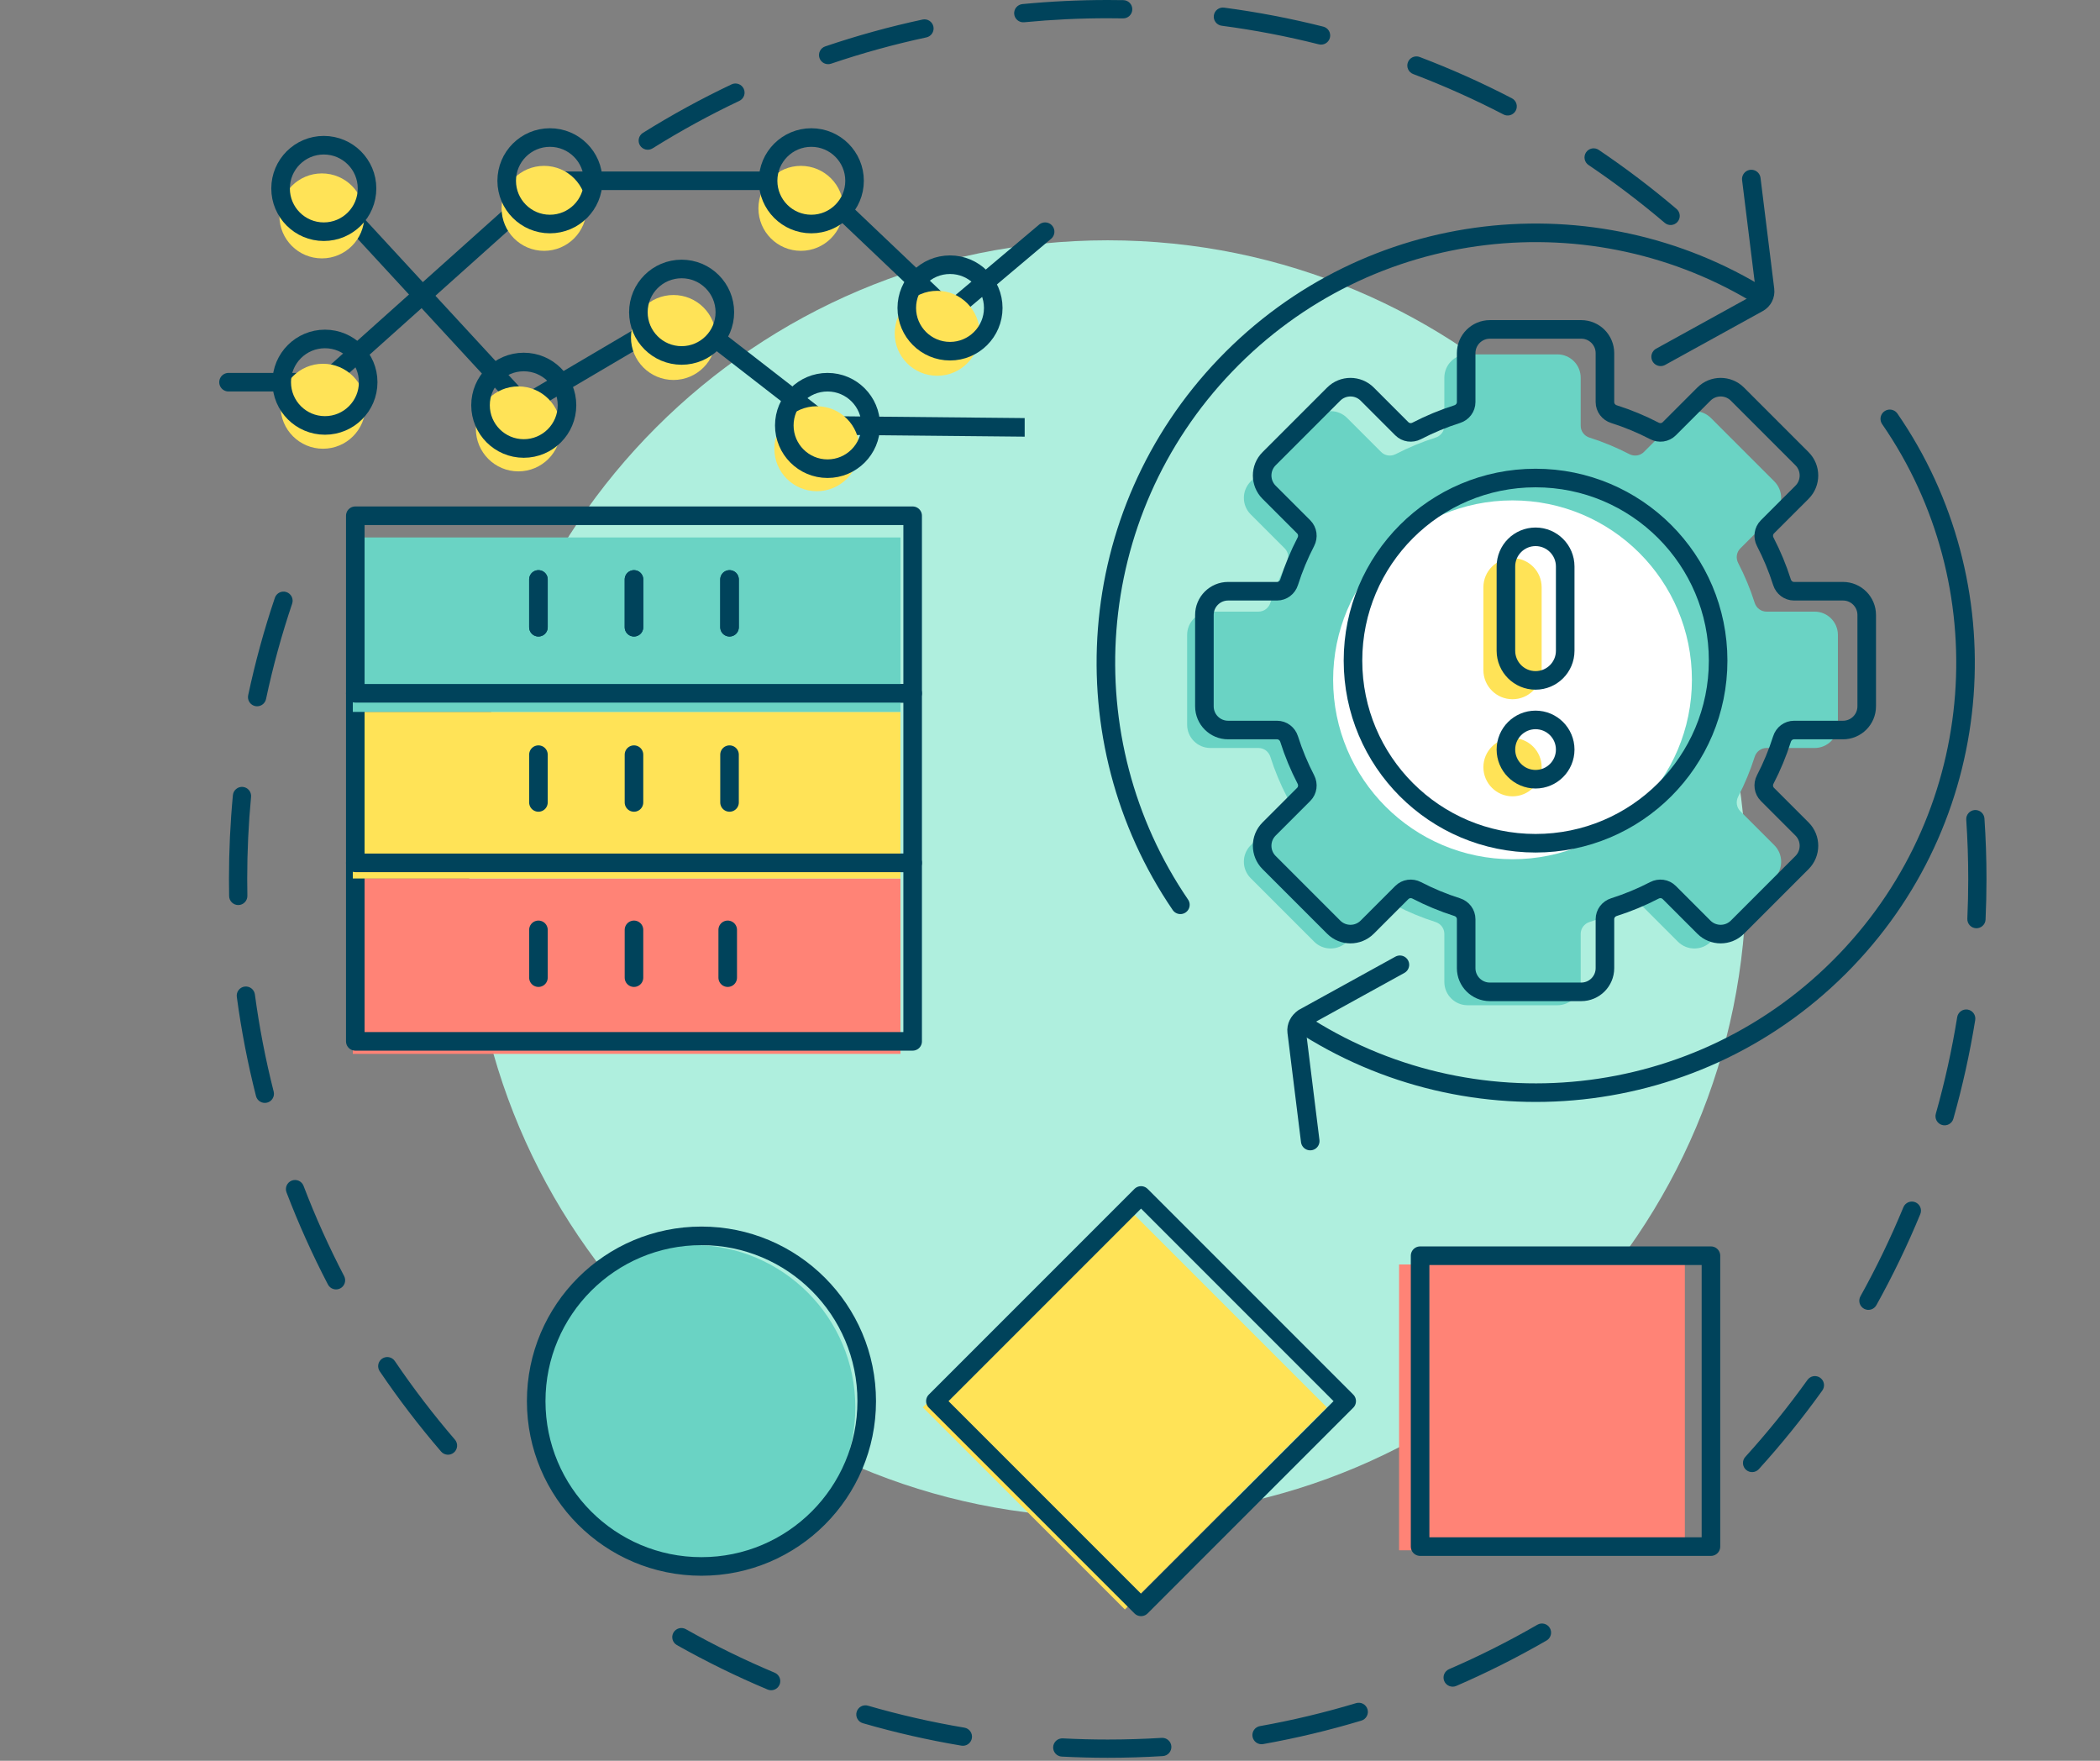 <svg xmlns="http://www.w3.org/2000/svg" xmlns:xlink="http://www.w3.org/1999/xlink" width="940" zoomAndPan="magnify" viewBox="0 0 705 591" height="788" preserveAspectRatio="xMidYMid meet" version="1.0"><rect x="0" y="0" width="705" height="591" fill="#808080" stroke="none"/><defs><clipPath id="4697b7b7f2"><path d="M 225 544 L 520.727 544 L 520.727 589.992 L 225 589.992 Z M 225 544 " clip-rule="nonzero"/></clipPath><clipPath id="b53ed63de7"><path d="M 585 271.668 L 666.891 271.668 L 666.891 495 L 585 495 Z M 585 271.668 " clip-rule="nonzero"/></clipPath><clipPath id="438d0abf0b"><path d="M 71.668 69 L 344 69 L 344 155 L 71.668 155 Z M 71.668 69 " clip-rule="nonzero"/></clipPath></defs><path fill="#00435b" d="M 152.723 483.211 C 145.488 474.797 138.766 466.004 132.547 456.828 C 132.32 456.492 132.035 456.211 131.695 455.988 C 131.359 455.766 130.988 455.617 130.59 455.539 C 130.191 455.461 129.793 455.465 129.395 455.547 C 128.996 455.629 128.629 455.785 128.293 456.012 C 127.957 456.238 127.68 456.523 127.453 456.863 C 127.23 457.199 127.082 457.57 127.004 457.969 C 126.926 458.367 126.93 458.766 127.012 459.164 C 127.094 459.562 127.25 459.93 127.477 460.266 C 133.824 469.633 140.691 478.613 148.078 487.203 C 148.34 487.512 148.656 487.758 149.02 487.941 C 149.379 488.121 149.766 488.23 150.168 488.262 C 150.574 488.289 150.969 488.242 151.355 488.117 C 151.742 487.988 152.09 487.793 152.395 487.527 C 152.703 487.266 152.949 486.949 153.133 486.586 C 153.316 486.227 153.422 485.84 153.453 485.438 C 153.484 485.031 153.438 484.637 153.309 484.25 C 153.184 483.863 152.988 483.52 152.723 483.211 Z M 115.527 428.312 C 110.402 418.473 105.859 408.379 101.906 398.027 C 101.762 397.648 101.551 397.312 101.27 397.016 C 100.992 396.719 100.668 396.488 100.297 396.324 C 99.926 396.16 99.539 396.07 99.133 396.059 C 98.727 396.047 98.332 396.113 97.953 396.258 C 97.574 396.402 97.238 396.617 96.941 396.895 C 96.645 397.176 96.414 397.5 96.25 397.871 C 96.086 398.238 95.996 398.629 95.984 399.035 C 95.973 399.441 96.039 399.832 96.184 400.211 C 100.223 410.785 104.859 421.094 110.098 431.145 C 110.285 431.504 110.535 431.812 110.844 432.074 C 111.156 432.336 111.508 432.527 111.895 432.648 C 112.281 432.77 112.676 432.812 113.082 432.777 C 113.484 432.742 113.867 432.633 114.227 432.441 C 114.59 432.254 114.898 432.008 115.16 431.695 C 115.422 431.383 115.613 431.035 115.734 430.648 C 115.855 430.258 115.898 429.863 115.863 429.457 C 115.828 429.055 115.715 428.672 115.527 428.312 Z M 91.875 366.371 C 89.148 355.641 87.047 344.773 85.57 333.77 C 85.516 333.367 85.387 332.992 85.184 332.641 C 84.98 332.289 84.715 331.988 84.395 331.742 C 84.07 331.496 83.715 331.32 83.32 331.219 C 82.93 331.113 82.531 331.086 82.129 331.141 C 81.727 331.195 81.348 331.324 80.996 331.527 C 80.645 331.734 80.348 331.996 80.102 332.32 C 79.855 332.641 79.68 333 79.574 333.391 C 79.473 333.785 79.445 334.184 79.5 334.586 C 81.008 345.82 83.152 356.918 85.941 367.883 C 86.039 368.273 86.211 368.633 86.453 368.961 C 86.699 369.285 86.992 369.551 87.344 369.758 C 87.691 369.965 88.066 370.098 88.469 370.156 C 88.871 370.215 89.27 370.195 89.664 370.094 C 90.055 369.996 90.414 369.824 90.742 369.582 C 91.066 369.336 91.332 369.043 91.539 368.691 C 91.75 368.344 91.883 367.969 91.941 367.566 C 91.996 367.164 91.977 366.766 91.875 366.371 Z M 83.047 300.656 C 83.008 298.77 82.992 296.883 82.992 294.996 C 82.992 285.77 83.422 276.594 84.285 267.461 C 84.324 267.059 84.285 266.66 84.164 266.273 C 84.047 265.887 83.855 265.535 83.598 265.223 C 83.34 264.91 83.031 264.656 82.672 264.469 C 82.312 264.277 81.93 264.164 81.527 264.125 C 81.121 264.086 80.727 264.125 80.336 264.246 C 79.949 264.367 79.598 264.555 79.285 264.812 C 78.973 265.074 78.719 265.383 78.531 265.742 C 78.34 266.098 78.227 266.48 78.188 266.887 C 77.305 276.207 76.867 285.578 76.867 294.996 C 76.867 296.922 76.883 298.848 76.922 300.773 C 76.93 301.18 77.016 301.566 77.176 301.941 C 77.34 302.312 77.566 302.637 77.859 302.922 C 78.152 303.203 78.488 303.418 78.867 303.566 C 79.242 303.715 79.637 303.785 80.043 303.777 C 80.449 303.77 80.836 303.684 81.211 303.52 C 81.582 303.355 81.91 303.129 82.191 302.836 C 82.473 302.543 82.688 302.207 82.836 301.832 C 82.984 301.453 83.055 301.062 83.047 300.656 Z M 89.309 234.637 C 91.613 223.789 94.539 213.113 98.082 202.609 C 98.211 202.227 98.262 201.828 98.234 201.426 C 98.207 201.02 98.102 200.637 97.922 200.27 C 97.742 199.906 97.5 199.59 97.191 199.324 C 96.887 199.059 96.543 198.859 96.156 198.73 C 95.773 198.598 95.379 198.547 94.973 198.574 C 94.566 198.602 94.184 198.707 93.816 198.887 C 93.453 199.066 93.141 199.309 92.871 199.617 C 92.605 199.922 92.406 200.266 92.277 200.652 C 88.656 211.379 85.672 222.281 83.316 233.363 C 83.23 233.758 83.227 234.156 83.301 234.559 C 83.375 234.957 83.52 235.328 83.742 235.668 C 83.965 236.008 84.242 236.293 84.578 236.523 C 84.91 236.754 85.277 236.91 85.676 236.996 C 86.07 237.078 86.469 237.086 86.871 237.012 C 87.27 236.938 87.637 236.789 87.98 236.566 C 88.32 236.348 88.605 236.066 88.836 235.734 C 89.066 235.398 89.223 235.031 89.309 234.637 Z M 89.309 234.637 " fill-opacity="1" fill-rule="nonzero"/><g clip-path="url(#4697b7b7f2)"><path fill="#00435b" d="M 516.129 545.332 C 506.52 550.883 496.629 555.855 486.461 560.254 C 486.09 560.414 485.762 560.641 485.48 560.934 C 485.195 561.223 484.98 561.559 484.832 561.934 C 484.68 562.312 484.609 562.703 484.617 563.109 C 484.621 563.516 484.707 563.906 484.867 564.277 C 485.027 564.652 485.254 564.98 485.547 565.262 C 485.836 565.547 486.172 565.762 486.551 565.91 C 486.926 566.059 487.32 566.133 487.727 566.125 C 488.133 566.121 488.52 566.035 488.895 565.875 C 499.277 561.383 509.379 556.305 519.195 550.637 C 519.547 550.434 519.844 550.172 520.094 549.848 C 520.34 549.527 520.516 549.168 520.621 548.777 C 520.727 548.387 520.75 547.988 520.699 547.586 C 520.645 547.184 520.516 546.805 520.312 546.453 C 520.109 546.102 519.848 545.801 519.527 545.555 C 519.203 545.309 518.848 545.133 518.453 545.027 C 518.062 544.922 517.664 544.895 517.262 544.949 C 516.859 545 516.48 545.129 516.129 545.332 Z M 455.27 571.648 C 444.66 574.844 433.895 577.414 422.969 579.363 C 422.57 579.434 422.199 579.578 421.859 579.797 C 421.516 580.016 421.227 580.293 420.996 580.625 C 420.766 580.961 420.605 581.324 420.516 581.723 C 420.43 582.117 420.422 582.516 420.492 582.914 C 420.566 583.316 420.711 583.688 420.93 584.027 C 421.148 584.371 421.426 584.656 421.758 584.891 C 422.09 585.121 422.457 585.281 422.852 585.367 C 423.25 585.457 423.648 585.465 424.047 585.395 C 435.203 583.402 446.199 580.777 457.035 577.516 C 457.426 577.398 457.777 577.211 458.094 576.953 C 458.406 576.695 458.66 576.387 458.852 576.031 C 459.043 575.672 459.16 575.293 459.203 574.887 C 459.242 574.484 459.203 574.086 459.086 573.699 C 458.969 573.309 458.781 572.957 458.527 572.645 C 458.27 572.328 457.961 572.074 457.605 571.883 C 457.246 571.691 456.863 571.574 456.461 571.535 C 456.055 571.492 455.66 571.531 455.27 571.648 Z M 389.996 583.309 C 383.973 583.68 377.938 583.867 371.879 583.867 C 366.832 583.867 361.801 583.738 356.777 583.477 C 356.371 583.457 355.977 583.516 355.594 583.652 C 355.211 583.785 354.871 583.992 354.57 584.262 C 354.266 584.535 354.027 584.855 353.855 585.219 C 353.68 585.586 353.582 585.973 353.562 586.379 C 353.539 586.785 353.598 587.18 353.734 587.562 C 353.871 587.945 354.074 588.285 354.344 588.59 C 354.617 588.891 354.938 589.129 355.305 589.301 C 355.672 589.477 356.059 589.574 356.461 589.594 C 361.59 589.859 366.73 589.992 371.879 589.992 C 378.062 589.992 384.227 589.801 390.371 589.422 C 390.777 589.395 391.164 589.293 391.527 589.117 C 391.895 588.938 392.211 588.695 392.48 588.391 C 392.746 588.086 392.949 587.742 393.082 587.359 C 393.211 586.977 393.266 586.582 393.242 586.176 C 393.215 585.77 393.113 585.383 392.938 585.02 C 392.758 584.656 392.516 584.336 392.211 584.07 C 391.906 583.801 391.562 583.598 391.18 583.469 C 390.793 583.336 390.398 583.281 389.996 583.309 Z M 323.762 579.879 C 312.816 578.043 302.023 575.586 291.383 572.504 C 290.992 572.391 290.594 572.355 290.191 572.402 C 289.789 572.445 289.406 572.566 289.051 572.762 C 288.695 572.961 288.391 573.215 288.137 573.535 C 287.883 573.852 287.699 574.203 287.59 574.594 C 287.477 574.984 287.441 575.383 287.484 575.785 C 287.531 576.188 287.652 576.566 287.848 576.926 C 288.043 577.281 288.301 577.586 288.617 577.84 C 288.934 578.09 289.289 578.273 289.68 578.387 C 300.547 581.535 311.57 584.043 322.75 585.918 C 323.148 585.984 323.547 585.973 323.941 585.883 C 324.34 585.793 324.703 585.629 325.031 585.391 C 325.363 585.156 325.637 584.867 325.852 584.523 C 326.066 584.176 326.207 583.805 326.277 583.406 C 326.344 583.004 326.332 582.605 326.238 582.211 C 326.148 581.812 325.984 581.449 325.75 581.121 C 325.512 580.789 325.223 580.516 324.879 580.301 C 324.535 580.086 324.16 579.945 323.762 579.879 Z M 260.074 561.438 C 249.859 557.145 239.918 552.277 230.25 546.828 C 229.895 546.629 229.516 546.504 229.113 546.457 C 228.711 546.406 228.312 546.438 227.922 546.547 C 227.531 546.656 227.176 546.836 226.855 547.086 C 226.535 547.336 226.277 547.641 226.078 547.992 C 225.879 548.348 225.754 548.727 225.703 549.129 C 225.656 549.531 225.688 549.93 225.797 550.32 C 225.906 550.711 226.086 551.066 226.336 551.387 C 226.586 551.707 226.887 551.965 227.242 552.164 C 237.113 557.727 247.266 562.703 257.699 567.086 C 258.074 567.242 258.465 567.32 258.871 567.324 C 259.277 567.324 259.668 567.25 260.043 567.098 C 260.418 566.941 260.754 566.723 261.039 566.438 C 261.328 566.152 261.551 565.82 261.711 565.445 C 261.867 565.074 261.945 564.684 261.949 564.277 C 261.949 563.871 261.875 563.48 261.723 563.102 C 261.566 562.727 261.348 562.395 261.062 562.105 C 260.777 561.816 260.445 561.594 260.074 561.438 Z M 260.074 561.438 " fill-opacity="1" fill-rule="nonzero"/></g><g clip-path="url(#b53ed63de7)"><path fill="#00435b" d="M 660.098 275.148 C 660.543 281.742 660.766 288.359 660.766 294.996 C 660.766 299.461 660.664 303.914 660.465 308.359 C 660.445 308.766 660.504 309.16 660.645 309.543 C 660.781 309.926 660.988 310.266 661.262 310.566 C 661.535 310.863 661.855 311.102 662.223 311.273 C 662.59 311.445 662.977 311.543 663.383 311.559 C 663.789 311.578 664.184 311.52 664.566 311.379 C 664.945 311.242 665.289 311.035 665.586 310.762 C 665.887 310.488 666.125 310.168 666.297 309.801 C 666.469 309.434 666.562 309.047 666.582 308.641 C 666.789 304.102 666.891 299.555 666.891 294.996 C 666.891 288.219 666.664 281.465 666.207 274.734 C 666.18 274.328 666.078 273.941 665.895 273.578 C 665.715 273.215 665.473 272.898 665.168 272.633 C 664.859 272.367 664.516 272.168 664.129 272.039 C 663.746 271.906 663.352 271.855 662.945 271.883 C 662.539 271.91 662.156 272.016 661.793 272.195 C 661.426 272.375 661.113 272.621 660.844 272.926 C 660.578 273.23 660.379 273.578 660.25 273.961 C 660.121 274.348 660.07 274.742 660.098 275.148 Z M 657.059 341.395 C 655.289 352.352 652.898 363.16 649.883 373.816 C 649.773 374.207 649.738 374.605 649.789 375.008 C 649.836 375.41 649.957 375.789 650.156 376.145 C 650.355 376.5 650.613 376.805 650.93 377.055 C 651.25 377.305 651.605 377.488 651.996 377.598 C 652.387 377.707 652.781 377.742 653.188 377.691 C 653.59 377.645 653.969 377.523 654.324 377.324 C 654.68 377.125 654.98 376.867 655.234 376.551 C 655.484 376.23 655.664 375.875 655.777 375.484 C 658.855 364.602 661.301 353.562 663.109 342.371 C 663.172 341.973 663.156 341.574 663.062 341.18 C 662.969 340.785 662.805 340.422 662.566 340.094 C 662.328 339.762 662.039 339.492 661.691 339.277 C 661.348 339.066 660.973 338.926 660.57 338.859 C 660.172 338.797 659.773 338.812 659.379 338.906 C 658.984 338.996 658.621 339.164 658.289 339.402 C 657.961 339.641 657.691 339.93 657.477 340.277 C 657.266 340.621 657.125 340.996 657.059 341.395 Z M 639.004 405.191 C 634.773 415.43 629.965 425.402 624.574 435.102 C 624.379 435.453 624.254 435.836 624.211 436.238 C 624.164 436.641 624.195 437.039 624.309 437.43 C 624.418 437.82 624.602 438.172 624.852 438.492 C 625.105 438.809 625.41 439.066 625.766 439.266 C 626.121 439.461 626.5 439.582 626.902 439.629 C 627.305 439.676 627.703 439.645 628.094 439.531 C 628.484 439.422 628.84 439.238 629.156 438.984 C 629.473 438.734 629.73 438.43 629.93 438.074 C 635.434 428.168 640.348 417.988 644.664 407.527 C 644.82 407.152 644.898 406.762 644.898 406.355 C 644.898 405.949 644.82 405.559 644.664 405.184 C 644.508 404.809 644.285 404.48 644 404.191 C 643.711 403.906 643.379 403.684 643.004 403.531 C 642.629 403.375 642.238 403.297 641.832 403.297 C 641.426 403.297 641.035 403.375 640.66 403.531 C 640.285 403.688 639.953 403.91 639.668 404.195 C 639.379 404.484 639.16 404.816 639.004 405.191 Z M 606.801 463.152 C 600.344 472.16 593.387 480.77 585.934 488.988 C 585.66 489.289 585.453 489.633 585.316 490.012 C 585.18 490.395 585.121 490.789 585.141 491.195 C 585.16 491.602 585.258 491.988 585.434 492.355 C 585.605 492.723 585.844 493.043 586.145 493.316 C 586.445 493.586 586.785 493.793 587.168 493.93 C 587.551 494.066 587.945 494.125 588.352 494.105 C 588.758 494.086 589.145 493.988 589.512 493.816 C 589.879 493.641 590.195 493.406 590.469 493.105 C 598.082 484.711 605.184 475.918 611.777 466.723 C 612.016 466.391 612.18 466.031 612.273 465.633 C 612.363 465.238 612.379 464.84 612.312 464.441 C 612.246 464.039 612.105 463.668 611.891 463.32 C 611.676 462.977 611.406 462.688 611.074 462.449 C 610.746 462.211 610.383 462.047 609.988 461.957 C 609.59 461.863 609.191 461.852 608.793 461.914 C 608.391 461.98 608.02 462.121 607.672 462.336 C 607.328 462.551 607.039 462.824 606.801 463.152 Z M 606.801 463.152 " fill-opacity="1" fill-rule="nonzero"/></g><path fill="#00435b" d="M 219.082 49.793 C 228.496 43.914 238.207 38.602 248.215 33.855 C 248.582 33.68 248.902 33.441 249.176 33.141 C 249.449 32.84 249.652 32.5 249.789 32.117 C 249.926 31.734 249.984 31.34 249.961 30.934 C 249.941 30.527 249.844 30.141 249.672 29.773 C 249.496 29.406 249.258 29.09 248.957 28.816 C 248.656 28.543 248.316 28.34 247.934 28.203 C 247.551 28.066 247.156 28.008 246.75 28.027 C 246.344 28.047 245.957 28.145 245.59 28.32 C 235.367 33.168 225.449 38.594 215.836 44.598 C 215.492 44.812 215.203 45.086 214.965 45.418 C 214.73 45.746 214.566 46.109 214.477 46.504 C 214.383 46.902 214.371 47.301 214.438 47.699 C 214.504 48.102 214.645 48.473 214.859 48.816 C 215.078 49.164 215.348 49.453 215.68 49.688 C 216.012 49.926 216.375 50.09 216.77 50.18 C 217.164 50.27 217.562 50.285 217.965 50.215 C 218.363 50.148 218.738 50.008 219.082 49.793 Z M 278.992 21.383 C 289.488 17.82 300.16 14.875 311.004 12.551 C 311.402 12.465 311.766 12.309 312.102 12.074 C 312.438 11.844 312.715 11.559 312.934 11.219 C 313.152 10.879 313.301 10.508 313.375 10.109 C 313.449 9.707 313.441 9.309 313.355 8.914 C 313.27 8.516 313.113 8.148 312.883 7.816 C 312.652 7.48 312.367 7.203 312.023 6.984 C 311.684 6.762 311.312 6.617 310.914 6.543 C 310.516 6.469 310.117 6.477 309.719 6.562 C 298.645 8.938 287.746 11.941 277.023 15.582 C 276.641 15.711 276.293 15.91 275.988 16.18 C 275.684 16.445 275.441 16.762 275.262 17.125 C 275.082 17.488 274.98 17.875 274.953 18.281 C 274.926 18.684 274.977 19.082 275.109 19.465 C 275.238 19.848 275.438 20.195 275.707 20.5 C 275.973 20.805 276.289 21.047 276.652 21.227 C 277.016 21.406 277.402 21.512 277.809 21.535 C 278.211 21.562 278.609 21.512 278.992 21.383 Z M 343.824 7.469 C 353.129 6.574 362.48 6.125 371.879 6.125 L 377.043 6.172 C 377.449 6.176 377.84 6.102 378.215 5.949 C 378.594 5.797 378.926 5.578 379.215 5.293 C 379.504 5.008 379.73 4.68 379.887 4.305 C 380.047 3.93 380.129 3.539 380.133 3.133 C 380.137 2.727 380.059 2.336 379.91 1.961 C 379.758 1.586 379.539 1.25 379.254 0.961 C 378.969 0.672 378.641 0.449 378.266 0.289 C 377.891 0.129 377.5 0.051 377.094 0.047 L 371.879 0 C 362.285 0 352.734 0.457 343.234 1.371 C 342.832 1.41 342.449 1.527 342.09 1.719 C 341.734 1.91 341.426 2.16 341.164 2.473 C 340.906 2.785 340.719 3.137 340.602 3.527 C 340.48 3.914 340.441 4.312 340.48 4.715 C 340.52 5.121 340.633 5.5 340.824 5.859 C 341.016 6.219 341.27 6.527 341.582 6.785 C 341.895 7.043 342.246 7.23 342.633 7.352 C 343.023 7.469 343.418 7.508 343.824 7.469 Z M 410.137 8.637 C 421.145 10.09 432.016 12.172 442.754 14.883 C 443.148 14.98 443.543 15 443.945 14.941 C 444.348 14.883 444.723 14.75 445.07 14.543 C 445.422 14.332 445.715 14.066 445.957 13.742 C 446.203 13.414 446.371 13.055 446.473 12.66 C 446.57 12.266 446.59 11.871 446.531 11.469 C 446.473 11.066 446.34 10.691 446.133 10.34 C 445.922 9.992 445.656 9.699 445.332 9.457 C 445.004 9.211 444.645 9.043 444.25 8.941 C 433.285 6.176 422.18 4.051 410.941 2.562 C 410.539 2.512 410.141 2.535 409.746 2.641 C 409.355 2.746 409 2.922 408.676 3.168 C 408.352 3.414 408.09 3.715 407.887 4.066 C 407.684 4.418 407.555 4.797 407.504 5.199 C 407.449 5.602 407.477 5.996 407.578 6.391 C 407.684 6.781 407.859 7.141 408.109 7.461 C 408.355 7.785 408.652 8.047 409.004 8.25 C 409.355 8.453 409.734 8.582 410.137 8.637 Z M 474.43 24.855 C 484.785 28.789 494.891 33.309 504.738 38.418 C 505.098 38.605 505.48 38.719 505.887 38.754 C 506.293 38.789 506.688 38.742 507.074 38.621 C 507.461 38.5 507.809 38.305 508.121 38.043 C 508.434 37.781 508.68 37.473 508.867 37.113 C 509.055 36.75 509.168 36.367 509.199 35.965 C 509.234 35.559 509.191 35.164 509.07 34.777 C 508.945 34.391 508.754 34.039 508.492 33.73 C 508.23 33.418 507.922 33.168 507.559 32.984 C 497.5 27.766 487.184 23.145 476.602 19.129 C 476.223 18.984 475.832 18.918 475.426 18.93 C 475.02 18.941 474.629 19.031 474.262 19.195 C 473.891 19.363 473.566 19.594 473.285 19.891 C 473.008 20.188 472.797 20.523 472.652 20.902 C 472.508 21.281 472.441 21.676 472.453 22.082 C 472.465 22.488 472.555 22.875 472.723 23.246 C 472.887 23.617 473.121 23.941 473.414 24.219 C 473.711 24.5 474.047 24.711 474.43 24.855 Z M 533.289 55.387 C 542.168 61.379 550.695 67.852 558.871 74.797 C 559.18 75.059 559.527 75.254 559.914 75.379 C 560.301 75.504 560.695 75.551 561.102 75.516 C 561.508 75.484 561.891 75.375 562.25 75.188 C 562.613 75.004 562.926 74.758 563.188 74.445 C 563.449 74.137 563.645 73.789 563.77 73.402 C 563.895 73.016 563.941 72.621 563.906 72.215 C 563.875 71.812 563.766 71.43 563.578 71.066 C 563.395 70.707 563.148 70.395 562.836 70.129 C 554.492 63.035 545.785 56.43 536.715 50.309 C 536.379 50.082 536.012 49.926 535.613 49.848 C 535.215 49.766 534.816 49.762 534.418 49.84 C 534.02 49.918 533.652 50.07 533.312 50.293 C 532.973 50.516 532.691 50.797 532.465 51.133 C 532.234 51.469 532.082 51.836 532 52.234 C 531.918 52.633 531.918 53.031 531.996 53.43 C 532.07 53.828 532.223 54.199 532.445 54.535 C 532.672 54.875 532.953 55.16 533.289 55.387 Z M 533.289 55.387 " fill-opacity="1" fill-rule="nonzero"/><path fill="#afefde" d="M 586.234 294.996 C 586.234 413.371 490.262 509.336 371.879 509.336 C 253.492 509.336 157.523 413.371 157.523 294.996 C 157.523 176.617 253.492 80.656 371.879 80.656 C 490.262 80.656 586.234 176.617 586.234 294.996 " fill-opacity="1" fill-rule="nonzero"/><path fill="#ff8376" d="M 302.301 301.438 L 302.301 353.73 L 118.449 353.73 L 118.449 294.859 L 302.301 294.859 L 302.301 301.438 " fill-opacity="1" fill-rule="nonzero"/><path stroke-linecap="round" transform="matrix(0.025, 0, 0, -0.025, 71.691, 589.992)" fill="none" stroke-linejoin="round" d="M 9387.984 11747.553 L 9387.984 9618.615 L 1903.507 9618.615 L 1903.507 12015.36 L 9387.984 12015.36 Z M 9387.984 11747.553 " stroke="#00435b" stroke-width="249.374" stroke-opacity="1" stroke-miterlimit="10"/><path fill="#ffe357" d="M 302.301 238.949 L 302.301 294.859 L 118.449 294.859 L 118.449 238.949 L 302.301 238.949 " fill-opacity="1" fill-rule="nonzero"/><path stroke-linecap="round" transform="matrix(0.025, 0, 0, -0.025, 71.691, 589.992)" fill="none" stroke-linejoin="round" d="M 9387.984 14291.561 L 9387.984 12015.36 L 1903.507 12015.36 L 1903.507 14291.561 Z M 9387.984 14291.561 " stroke="#00435b" stroke-width="249.374" stroke-opacity="1" stroke-miterlimit="10"/><path fill="#6ad3c4" d="M 118.449 238.949 L 118.449 180.395 L 302.301 180.395 L 302.301 238.949 L 118.449 238.949 " fill-opacity="1" fill-rule="nonzero"/><path stroke-linecap="round" transform="matrix(0.025, 0, 0, -0.025, 71.691, 589.992)" fill="none" stroke-linejoin="round" d="M 1903.507 14291.561 L 1903.507 16675.425 L 9387.984 16675.425 L 9387.984 14291.561 Z M 1903.507 14291.561 " stroke="#00435b" stroke-width="249.374" stroke-opacity="1" stroke-miterlimit="10"/><path stroke-linecap="round" transform="matrix(0.025, 0, 0, -0.025, 71.691, 589.992)" fill="none" stroke-linejoin="round" d="M 6928.885 15820.16 L 6928.885 15178.632 " stroke="#00435b" stroke-width="249.374" stroke-opacity="1" stroke-miterlimit="10"/><path stroke-linecap="round" transform="matrix(0.025, 0, 0, -0.025, 71.691, 589.992)" fill="none" stroke-linejoin="round" d="M 5645.746 15820.16 L 5645.746 15178.632 " stroke="#00435b" stroke-width="249.374" stroke-opacity="1" stroke-miterlimit="10"/><path stroke-linecap="round" transform="matrix(0.025, 0, 0, -0.025, 71.691, 589.992)" fill="none" stroke-linejoin="round" d="M 4362.765 15820.16 L 4362.765 15178.632 " stroke="#00435b" stroke-width="249.374" stroke-opacity="1" stroke-miterlimit="10"/><path stroke-linecap="round" transform="matrix(0.025, 0, 0, -0.025, 71.691, 589.992)" fill="none" stroke-linejoin="round" d="M 6928.885 15820.16 L 6928.885 15178.632 " stroke="#00435b" stroke-width="249.374" stroke-opacity="1" stroke-miterlimit="10"/><path stroke-linecap="round" transform="matrix(0.025, 0, 0, -0.025, 71.691, 589.992)" fill="none" stroke-linejoin="round" d="M 5645.746 15820.16 L 5645.746 15178.632 " stroke="#00435b" stroke-width="249.374" stroke-opacity="1" stroke-miterlimit="10"/><path stroke-linecap="round" transform="matrix(0.025, 0, 0, -0.025, 71.691, 589.992)" fill="none" stroke-linejoin="round" d="M 4362.765 15820.16 L 4362.765 15178.632 " stroke="#00435b" stroke-width="249.374" stroke-opacity="1" stroke-miterlimit="10"/><path stroke-linecap="round" transform="matrix(0.025, 0, 0, -0.025, 71.691, 589.992)" fill="none" stroke-linejoin="round" d="M 6928.885 13467.784 L 6928.885 12826.256 " stroke="#00435b" stroke-width="249.374" stroke-opacity="1" stroke-miterlimit="10"/><path stroke-linecap="round" transform="matrix(0.025, 0, 0, -0.025, 71.691, 589.992)" fill="none" stroke-linejoin="round" d="M 5645.746 13467.784 L 5645.746 12826.256 " stroke="#00435b" stroke-width="249.374" stroke-opacity="1" stroke-miterlimit="10"/><path stroke-linecap="round" transform="matrix(0.025, 0, 0, -0.025, 71.691, 589.992)" fill="none" stroke-linejoin="round" d="M 4362.765 13467.784 L 4362.765 12826.256 " stroke="#00435b" stroke-width="249.374" stroke-opacity="1" stroke-miterlimit="10"/><path stroke-linecap="round" transform="matrix(0.025, 0, 0, -0.025, 71.691, 589.992)" fill="none" stroke-linejoin="round" d="M 5645.746 11115.567 L 5645.746 10474.039 " stroke="#00435b" stroke-width="249.374" stroke-opacity="1" stroke-miterlimit="10"/><path stroke-linecap="round" transform="matrix(0.025, 0, 0, -0.025, 71.691, 589.992)" fill="none" stroke-linejoin="round" d="M 6904.555 11115.567 L 6904.555 10474.039 " stroke="#00435b" stroke-width="249.374" stroke-opacity="1" stroke-miterlimit="10"/><path stroke-linecap="round" transform="matrix(0.025, 0, 0, -0.025, 71.691, 589.992)" fill="none" stroke-linejoin="round" d="M 4362.765 11115.567 L 4362.765 10474.039 " stroke="#00435b" stroke-width="249.374" stroke-opacity="1" stroke-miterlimit="10"/><g clip-path="url(#438d0abf0b)"><path stroke-linecap="round" transform="matrix(0.025, 0, 0, -0.025, 71.691, 589.992)" fill="none" stroke-linejoin="round" d="M 124.699 21069.431 L 1480.512 21069.431 L 4165.738 18159.018 L 6285.487 19407.883 L 8244.942 17887.872 L 10960.542 17861.154 " stroke="#00435b" stroke-width="249.374" stroke-opacity="1" stroke-miterlimit="10"/></g><path stroke-linecap="round" transform="matrix(0.025, 0, 0, -0.025, 71.691, 589.992)" fill="none" stroke-linejoin="round" d="M 201.029 18468.332 L 1495.937 18468.332 L 4517.174 21172.642 L 8027.243 21172.642 L 9883.494 19407.883 L 11166.792 20488.971 " stroke="#00435b" stroke-width="249.374" stroke-opacity="1" stroke-miterlimit="10"/><path fill="#ffe357" d="M 122.32 72.465 C 122.32 80.34 115.938 86.723 108.059 86.723 C 100.184 86.723 93.801 80.34 93.801 72.465 C 93.801 64.59 100.184 58.203 108.059 58.203 C 115.938 58.203 122.32 64.59 122.32 72.465 " fill-opacity="1" fill-rule="nonzero"/><path stroke-linecap="round" transform="matrix(0.025, 0, 0, -0.025, 71.691, 589.992)" fill="none" stroke-linejoin="round" d="M 2061.097 21069.431 C 2061.097 20748.826 1801.257 20488.971 1480.512 20488.971 C 1159.925 20488.971 900.085 20748.826 900.085 21069.431 C 900.085 21390.036 1159.925 21650.051 1480.512 21650.051 C 1801.257 21650.051 2061.097 21390.036 2061.097 21069.431 Z M 2061.097 21069.431 " stroke="#00435b" stroke-width="249.374" stroke-opacity="1" stroke-miterlimit="10"/><path fill="#ffe357" d="M 188.281 143.953 C 188.281 151.832 181.895 158.215 174.02 158.215 C 166.145 158.215 159.758 151.832 159.758 143.953 C 159.758 136.078 166.145 129.695 174.02 129.695 C 181.895 129.695 188.281 136.078 188.281 143.953 " fill-opacity="1" fill-rule="nonzero"/><path stroke-linecap="round" transform="matrix(0.025, 0, 0, -0.025, 71.691, 589.992)" fill="none" stroke-linejoin="round" d="M 4746.324 18159.018 C 4746.324 17838.254 4486.324 17578.399 4165.738 17578.399 C 3845.152 17578.399 3585.153 17838.254 3585.153 18159.018 C 3585.153 18479.623 3845.152 18739.479 4165.738 18739.479 C 4486.324 18739.479 4746.324 18479.623 4746.324 18159.018 Z M 4746.324 18159.018 " stroke="#00435b" stroke-width="249.374" stroke-opacity="1" stroke-miterlimit="10"/><path fill="#ffe357" d="M 122.699 136.355 C 122.699 144.23 116.312 150.613 108.438 150.613 C 100.559 150.613 94.176 144.23 94.176 136.355 C 94.176 128.48 100.559 122.094 108.438 122.094 C 116.312 122.094 122.699 128.48 122.699 136.355 " fill-opacity="1" fill-rule="nonzero"/><path stroke-linecap="round" transform="matrix(0.025, 0, 0, -0.025, 71.691, 589.992)" fill="none" stroke-linejoin="round" d="M 2076.522 18468.332 C 2076.522 18147.727 1816.523 17887.872 1495.937 17887.872 C 1175.191 17887.872 915.351 18147.727 915.351 18468.332 C 915.351 18788.937 1175.191 19048.952 1495.937 19048.952 C 1816.523 19048.952 2076.522 18788.937 2076.522 18468.332 Z M 2076.522 18468.332 " stroke="#00435b" stroke-width="249.374" stroke-opacity="1" stroke-miterlimit="10"/><path fill="#ffe357" d="M 196.91 69.93 C 196.91 77.809 190.527 84.191 182.652 84.191 C 174.773 84.191 168.391 77.809 168.391 69.93 C 168.391 62.055 174.773 55.672 182.652 55.672 C 190.527 55.672 196.91 62.055 196.91 69.93 " fill-opacity="1" fill-rule="nonzero"/><path stroke-linecap="round" transform="matrix(0.025, 0, 0, -0.025, 71.691, 589.992)" fill="none" stroke-linejoin="round" d="M 5097.601 21172.642 C 5097.601 20851.878 4837.761 20592.022 4517.174 20592.022 C 4196.429 20592.022 3936.589 20851.878 3936.589 21172.642 C 3936.589 21493.247 4196.429 21753.102 4517.174 21753.102 C 4837.761 21753.102 5097.601 21493.247 5097.601 21172.642 Z M 5097.601 21172.642 " stroke="#00435b" stroke-width="249.374" stroke-opacity="1" stroke-miterlimit="10"/><path fill="#ffe357" d="M 283.137 69.93 C 283.137 77.809 276.75 84.191 268.875 84.191 C 260.996 84.191 254.613 77.809 254.613 69.93 C 254.613 62.055 260.996 55.672 268.875 55.672 C 276.75 55.672 283.137 62.055 283.137 69.93 " fill-opacity="1" fill-rule="nonzero"/><path stroke-linecap="round" transform="matrix(0.025, 0, 0, -0.025, 71.691, 589.992)" fill="none" stroke-linejoin="round" d="M 8607.828 21172.642 C 8607.828 20851.878 8347.829 20592.022 8027.243 20592.022 C 7706.498 20592.022 7446.657 20851.878 7446.657 21172.642 C 7446.657 21493.247 7706.498 21753.102 8027.243 21753.102 C 8347.829 21753.102 8607.828 21493.247 8607.828 21172.642 Z M 8607.828 21172.642 " stroke="#00435b" stroke-width="249.374" stroke-opacity="1" stroke-miterlimit="10"/><path fill="#ffe357" d="M 240.352 113.277 C 240.352 121.152 233.965 127.535 226.09 127.535 C 218.215 127.535 211.828 121.152 211.828 113.277 C 211.828 105.398 218.215 99.016 226.09 99.016 C 233.965 99.016 240.352 105.398 240.352 113.277 " fill-opacity="1" fill-rule="nonzero"/><path stroke-linecap="round" transform="matrix(0.025, 0, 0, -0.025, 71.691, 589.992)" fill="none" stroke-linejoin="round" d="M 6866.072 19407.883 C 6866.072 19087.278 6606.073 18827.422 6285.487 18827.422 C 5964.901 18827.422 5704.902 19087.278 5704.902 19407.883 C 5704.902 19728.647 5964.901 19988.502 6285.487 19988.502 C 6606.073 19988.502 6866.072 19728.647 6866.072 19407.883 Z M 6866.072 19407.883 " stroke="#00435b" stroke-width="249.374" stroke-opacity="1" stroke-miterlimit="10"/><path fill="#ffe357" d="M 328.887 111.871 C 328.887 119.746 322.5 126.129 314.625 126.129 C 306.75 126.129 300.363 119.746 300.363 111.871 C 300.363 103.992 306.75 97.609 314.625 97.609 C 322.5 97.609 328.887 103.992 328.887 111.871 " fill-opacity="1" fill-rule="nonzero"/><path stroke-linecap="round" transform="matrix(0.025, 0, 0, -0.025, 71.691, 589.992)" fill="none" stroke-linejoin="round" d="M 10470.281 19465.134 C 10470.281 19144.529 10210.281 18884.673 9889.695 18884.673 C 9569.109 18884.673 9309.11 19144.529 9309.11 19465.134 C 9309.11 19785.898 9569.109 20045.753 9889.695 20045.753 C 10210.281 20045.753 10470.281 19785.898 10470.281 19465.134 Z M 10470.281 19465.134 " stroke="#00435b" stroke-width="249.374" stroke-opacity="1" stroke-miterlimit="10"/><path fill="#ffe357" d="M 288.484 150.613 C 288.484 158.488 282.098 164.875 274.223 164.875 C 266.344 164.875 259.961 158.488 259.961 150.613 C 259.961 142.742 266.344 136.355 274.223 136.355 C 282.098 136.355 288.484 142.742 288.484 150.613 " fill-opacity="1" fill-rule="nonzero"/><path stroke-linecap="round" transform="matrix(0.025, 0, 0, -0.025, 71.691, 589.992)" fill="none" stroke-linejoin="round" d="M 8825.528 17887.872 C 8825.528 17567.266 8565.528 17307.252 8244.942 17307.252 C 7924.197 17307.252 7664.357 17567.266 7664.357 17887.872 C 7664.357 18208.318 7924.197 18468.332 8244.942 18468.332 C 8565.528 18468.332 8825.528 18208.318 8825.528 17887.872 Z M 8825.528 17887.872 " stroke="#00435b" stroke-width="249.374" stroke-opacity="1" stroke-miterlimit="10"/><path fill="#6ad3c4" d="M 406.359 251.062 L 422.504 251.062 C 424.34 251.062 425.922 252.277 426.48 254.027 C 427.949 258.66 429.809 263.121 432.012 267.375 C 432.855 269.008 432.594 270.984 431.301 272.281 L 419.879 283.703 C 416.824 286.754 416.824 291.707 419.879 294.762 L 441.188 316.07 C 444.242 319.121 449.195 319.121 452.246 316.07 L 463.664 304.648 C 464.965 303.348 466.945 303.09 468.574 303.934 C 472.828 306.141 477.289 307.996 481.922 309.469 C 483.672 310.023 484.887 311.605 484.887 313.441 L 484.887 329.586 C 484.887 333.906 488.391 337.406 492.707 337.406 L 522.84 337.406 C 527.16 337.406 530.66 333.906 530.66 329.586 L 530.66 313.441 C 530.66 311.605 531.879 310.023 533.625 309.469 C 538.262 307.996 542.723 306.141 546.977 303.934 C 548.605 303.09 550.586 303.348 551.883 304.648 L 563.301 316.07 C 566.355 319.121 571.309 319.121 574.363 316.07 L 595.672 294.762 C 598.723 291.707 598.723 286.754 595.672 283.703 L 584.25 272.281 C 582.953 270.984 582.691 269.008 583.535 267.375 C 585.742 263.121 587.598 258.66 589.07 254.027 C 589.625 252.277 591.207 251.062 593.043 251.062 L 609.188 251.062 C 613.512 251.062 617.012 247.562 617.012 243.242 L 617.012 213.109 C 617.012 208.793 613.512 205.289 609.191 205.289 L 593.043 205.289 C 591.207 205.289 589.625 204.074 589.07 202.328 C 587.598 197.691 585.742 193.23 583.535 188.98 C 582.691 187.348 582.953 185.371 584.25 184.07 L 595.672 172.652 C 598.723 169.598 598.723 164.648 595.672 161.594 L 574.363 140.285 C 571.309 137.234 566.355 137.234 563.301 140.285 L 551.883 151.707 C 550.586 153.004 548.605 153.266 546.977 152.418 C 542.723 150.215 538.262 148.355 533.625 146.887 C 531.879 146.332 530.66 144.746 530.66 142.914 L 530.66 126.766 C 530.66 122.449 527.16 118.945 522.844 118.945 L 492.707 118.945 C 488.391 118.945 484.887 122.449 484.887 126.766 L 484.887 142.914 C 484.887 144.746 483.672 146.332 481.922 146.887 C 477.289 148.355 472.828 150.215 468.574 152.418 C 466.945 153.262 464.965 153.004 463.664 151.707 L 452.246 140.285 C 449.195 137.234 444.242 137.234 441.188 140.285 L 419.879 161.594 C 416.824 164.648 416.824 169.598 419.879 172.652 L 431.301 184.07 C 432.594 185.371 432.855 187.348 432.012 188.98 C 429.809 193.23 427.949 197.691 426.48 202.328 C 425.922 204.074 424.34 205.289 422.504 205.289 L 406.359 205.289 C 402.039 205.289 398.539 208.793 398.539 213.109 L 398.539 243.242 C 398.539 247.562 402.039 251.062 406.359 251.062 " fill-opacity="1" fill-rule="nonzero"/><path stroke-linecap="round" transform="matrix(0.025, 0, 0, -0.025, 71.691, 589.992)" fill="none" stroke-linejoin="round" d="M 13624.142 13798.408 L 14281.375 13798.408 C 14356.115 13798.408 14420.519 13748.95 14443.259 13677.704 C 14503.05 13489.094 14578.744 13307.481 14668.432 13134.298 C 14702.781 13067.823 14692.126 12987.354 14639.49 12934.555 L 14174.513 12469.551 C 14050.159 12345.348 14050.159 12143.698 14174.513 12019.336 L 15041.972 11151.826 C 15166.327 11027.623 15367.965 11027.623 15492.16 11151.826 L 15956.978 11616.831 C 16009.932 11669.788 16090.556 11680.284 16156.868 11645.933 C 16330.042 11556.081 16511.643 11480.542 16700.242 11420.587 C 16771.483 11398.005 16820.939 11333.598 16820.939 11258.853 L 16820.939 10601.581 C 16820.939 10425.694 16963.581 10283.203 17139.299 10283.203 L 18365.986 10283.203 C 18541.863 10283.203 18684.346 10425.694 18684.346 10601.581 L 18684.346 11258.853 C 18684.346 11333.598 18733.96 11398.005 18805.043 11420.587 C 18993.8 11480.542 19175.402 11556.081 19348.576 11645.933 C 19414.888 11680.284 19495.511 11669.788 19548.306 11616.831 L 20013.124 11151.826 C 20137.479 11027.623 20339.117 11027.623 20463.472 11151.826 L 21330.931 12019.336 C 21455.126 12143.698 21455.126 12345.348 21330.931 12469.551 L 20865.953 12934.555 C 20813.159 12987.354 20802.504 13067.823 20836.853 13134.298 C 20926.699 13307.481 21002.234 13489.094 21062.185 13677.704 C 21084.766 13748.95 21149.17 13798.408 21223.909 13798.408 L 21881.143 13798.408 C 22057.179 13798.408 22199.662 13940.899 22199.662 14116.787 L 22199.662 15343.546 C 22199.662 15519.275 22057.179 15661.925 21881.302 15661.925 L 21223.909 15661.925 C 21149.17 15661.925 21084.766 15711.383 21062.185 15782.47 C 21002.234 15971.239 20926.699 16152.851 20836.853 16325.876 C 20802.504 16392.351 20813.159 16472.82 20865.953 16525.777 L 21330.931 16990.623 C 21455.126 17114.984 21455.126 17316.476 21330.931 17440.837 L 20463.472 18308.348 C 20339.117 18432.55 20137.479 18432.55 20013.124 18308.348 L 19548.306 17843.343 C 19495.511 17790.545 19414.888 17779.89 19348.576 17814.4 C 19175.402 17904.093 18993.8 17979.791 18805.043 18039.586 C 18733.96 18062.169 18684.346 18126.735 18684.346 18201.32 L 18684.346 18858.751 C 18684.346 19034.48 18541.863 19177.13 18366.145 19177.13 L 17139.299 19177.13 C 16963.581 19177.13 16820.939 19034.48 16820.939 18858.751 L 16820.939 18201.32 C 16820.939 18126.735 16771.483 18062.169 16700.242 18039.586 C 16511.643 17979.791 16330.042 17904.093 16156.868 17814.4 C 16090.556 17780.049 16009.932 17790.545 15956.978 17843.343 L 15492.16 18308.348 C 15367.965 18432.55 15166.327 18432.55 15041.972 18308.348 L 14174.513 17440.837 C 14050.159 17316.476 14050.159 17114.984 14174.513 16990.623 L 14639.49 16525.777 C 14692.126 16472.82 14702.781 16392.351 14668.432 16325.876 C 14578.744 16152.851 14503.05 15971.239 14443.259 15782.47 C 14420.519 15711.383 14356.115 15661.925 14281.375 15661.925 L 13624.142 15661.925 C 13448.265 15661.925 13305.782 15519.275 13305.782 15343.546 L 13305.782 14116.787 C 13305.782 13940.899 13448.265 13798.408 13624.142 13798.408 Z M 13624.142 13798.408 " stroke="#00435b" stroke-width="249.374" stroke-opacity="1" stroke-miterlimit="10"/><path fill="#ffffff" d="M 447.551 228.176 C 447.551 261.438 474.512 288.398 507.773 288.398 C 541.035 288.398 568 261.438 568 228.176 C 568 194.918 541.035 167.957 507.773 167.957 C 474.512 167.957 447.551 194.918 447.551 228.176 " fill-opacity="1" fill-rule="nonzero"/><path stroke-linecap="round" transform="matrix(0.025, 0, 0, -0.025, 71.691, 589.992)" fill="none" stroke-linejoin="round" d="M 15301.017 14730.166 C 15301.017 13376.024 16398.58 12278.397 17752.642 12278.397 C 19106.705 12278.397 20204.427 13376.024 20204.427 14730.166 C 20204.427 16084.15 19106.705 17181.777 17752.642 17181.777 C 16398.58 17181.777 15301.017 16084.15 15301.017 14730.166 Z M 15301.017 14730.166 " stroke="#00435b" stroke-width="249.374" stroke-opacity="1" stroke-miterlimit="10"/><path stroke-linecap="round" transform="matrix(0.025, 0, 0, -0.025, 71.691, 589.992)" fill="none" stroke-linejoin="round" d="M 14726.793 8280.216 L 14545.032 9746.953 C 14536.445 9817.88 14571.27 9886.581 14636.469 9933.177 L 15930.899 10646.746 " stroke="#00435b" stroke-width="249.374" stroke-opacity="1" stroke-miterlimit="10"/><path stroke-linecap="round" transform="matrix(0.025, 0, 0, -0.025, 71.691, 589.992)" fill="none" stroke-linejoin="round" d="M 22509.593 17976.133 C 24034.604 15766.567 23850.617 12717.479 21919.149 10705.11 C 19961.761 8665.706 16867.055 8375.635 14587.491 9875.29 " stroke="#00435b" stroke-width="249.374" stroke-opacity="1" stroke-miterlimit="10"/><path stroke-linecap="round" transform="matrix(0.025, 0, 0, -0.025, 71.691, 589.992)" fill="none" stroke-linejoin="round" d="M 20650.003 21195.86 L 20833.99 19709.086 C 20842.895 19637.364 20807.434 19567.708 20744.143 19532.881 L 19432.38 18809.452 " stroke="#00435b" stroke-width="249.374" stroke-opacity="1" stroke-miterlimit="10"/><path stroke-linecap="round" transform="matrix(0.025, 0, 0, -0.025, 71.691, 589.992)" fill="none" stroke-linejoin="round" d="M 12983.288 11452.075 C 11476.406 13659.575 11666.277 16693.554 13590.43 18698.449 C 15515.059 20703.821 18539.16 21017.746 20806.798 19602.218 " stroke="#00435b" stroke-width="249.374" stroke-opacity="1" stroke-miterlimit="10"/><path fill="#ffe357" d="M 507.773 234.695 C 502.375 234.695 497.996 230.32 497.996 224.918 L 497.996 197.121 C 497.996 191.723 502.375 187.344 507.773 187.344 C 513.176 187.344 517.555 191.723 517.555 197.121 L 517.555 224.918 C 517.555 230.32 513.176 234.695 507.773 234.695 " fill-opacity="1" fill-rule="nonzero"/><path stroke-linecap="round" transform="matrix(0.025, 0, 0, -0.025, 71.691, 589.992)" fill="none" stroke-linejoin="round" d="M 17752.642 14464.745 C 17532.876 14464.745 17354.613 14642.859 17354.613 14862.798 L 17354.613 15994.457 C 17354.613 16214.237 17532.876 16392.51 17752.642 16392.51 C 17972.568 16392.51 18150.831 16214.237 18150.831 15994.457 L 18150.831 14862.798 C 18150.831 14642.859 17972.568 14464.745 17752.642 14464.745 Z M 17752.642 14464.745 " stroke="#00435b" stroke-width="249.374" stroke-opacity="1" stroke-miterlimit="10"/><path fill="#ffe357" d="M 507.773 247.727 C 502.375 247.727 497.996 252.105 497.996 257.504 C 497.996 262.902 502.375 267.285 507.773 267.285 C 513.176 267.285 517.555 262.902 517.555 257.504 C 517.555 252.105 513.176 247.727 507.773 247.727 " fill-opacity="1" fill-rule="nonzero"/><path stroke-linecap="round" transform="matrix(0.025, 0, 0, -0.025, 71.691, 589.992)" fill="none" stroke-linejoin="round" d="M 17752.642 13934.22 C 17532.876 13934.22 17354.613 13755.947 17354.613 13536.167 C 17354.613 13316.387 17532.876 13137.955 17752.642 13137.955 C 17972.568 13137.955 18150.831 13316.387 18150.831 13536.167 C 18150.831 13755.947 17972.568 13934.22 17752.642 13934.22 Z M 17752.642 13934.22 " stroke="#00435b" stroke-width="249.374" stroke-opacity="1" stroke-miterlimit="10"/><path fill="#ff8376" d="M 565.629 520.348 L 469.691 520.348 L 469.691 424.418 L 565.629 424.418 L 565.629 520.348 " fill-opacity="1" fill-rule="nonzero"/><path stroke-linecap="round" transform="matrix(0.025, 0, 0, -0.025, 71.691, 589.992)" fill="none" stroke-linejoin="round" d="M 20107.901 2835.338 L 16202.348 2835.338 L 16202.348 6740.803 L 20107.901 6740.803 Z M 20107.901 2835.338 " stroke="#00435b" stroke-width="249.374" stroke-opacity="1" stroke-miterlimit="10"/><path fill="#ffe357" d="M 445.473 472.383 L 377.637 540.219 L 309.801 472.383 L 377.637 404.551 L 445.473 472.383 " fill-opacity="1" fill-rule="nonzero"/><path stroke-linecap="round" transform="matrix(0.025, 0, 0, -0.025, 71.691, 589.992)" fill="none" stroke-linejoin="round" d="M 15216.418 4788.071 L 12454.861 2026.351 L 9693.305 4788.071 L 12454.861 7549.631 Z M 15216.418 4788.071 " stroke="#00435b" stroke-width="249.374" stroke-opacity="1" stroke-miterlimit="10"/><path fill="#6ad3c4" d="M 287.148 472.383 C 287.148 442.277 262.742 417.871 232.633 417.871 C 202.527 417.871 178.121 442.277 178.121 472.383 C 178.121 502.488 202.527 526.895 232.633 526.895 C 262.742 526.895 287.148 502.488 287.148 472.383 " fill-opacity="1" fill-rule="nonzero"/><path stroke-linecap="round" transform="matrix(0.025, 0, 0, -0.025, 71.691, 589.992)" fill="none" stroke-linejoin="round" d="M 8771.142 4788.071 C 8771.142 6013.717 7777.58 7007.338 6551.847 7007.338 C 5326.273 7007.338 4332.71 6013.717 4332.71 4788.071 C 4332.71 3562.424 5326.273 2568.803 6551.847 2568.803 C 7777.58 2568.803 8771.142 3562.424 8771.142 4788.071 Z M 8771.142 4788.071 " stroke="#00435b" stroke-width="249.374" stroke-opacity="1" stroke-miterlimit="10"/></svg>